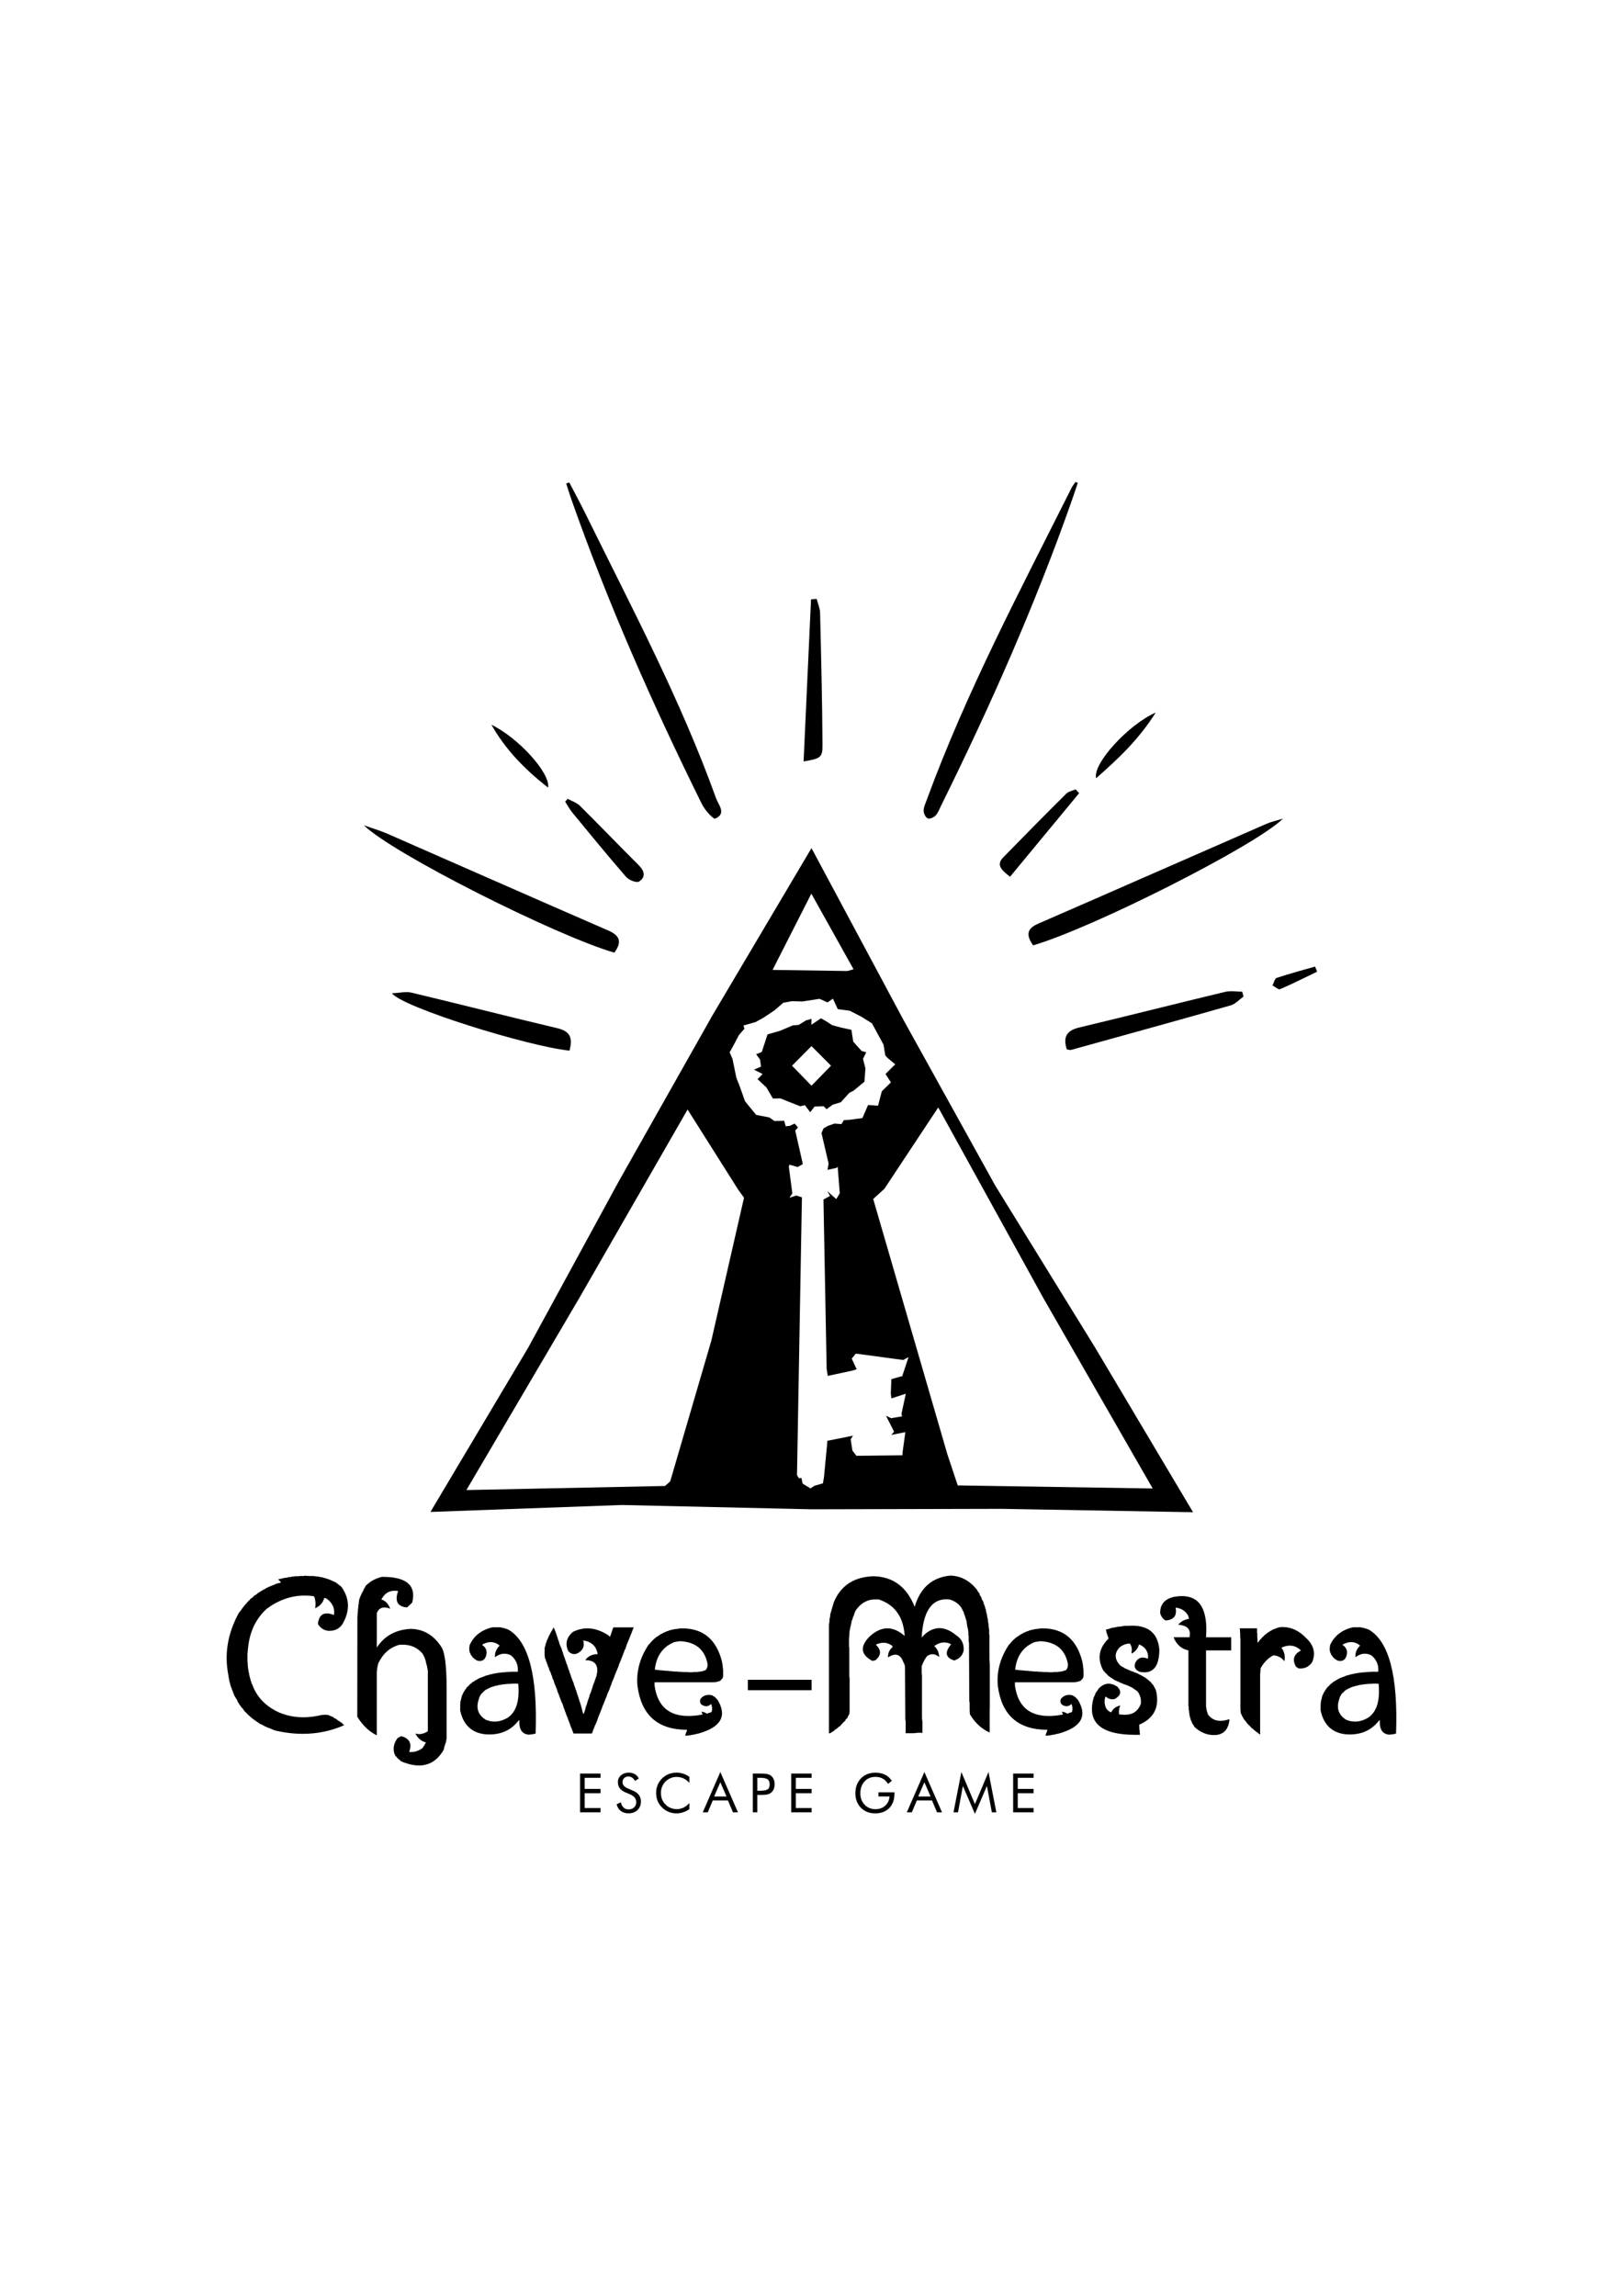 <?xml version="1.0" encoding="utf-8"?>
<!-- Generator: Adobe Illustrator 17.0.0, SVG Export Plug-In . SVG Version: 6.00 Build 0)  -->
<!DOCTYPE svg PUBLIC "-//W3C//DTD SVG 1.1//EN" "http://www.w3.org/Graphics/SVG/1.1/DTD/svg11.dtd">
<svg version="1.1" id="Layer_1" xmlns="http://www.w3.org/2000/svg" xmlns:xlink="http://www.w3.org/1999/xlink" x="0px" y="0px"
	 width="595.28px" height="841.89px" viewBox="0 0 595.28 841.89" enable-background="new 0 0 595.28 841.89" xml:space="preserve">
<g>
	<polygon points="326.864,505.775 326.937,505.758 326.952,505.411 	"/>
	<path d="M317.719,385.881l-1.691-0.467l-3.092-3.461l-0.651-4.31l-3.346-0.711l-3.723-0.994l-2.276-1.477l-1.813-1.04l-3.548,2.361
		l0.06-2.156l-2.017,0.568l-2.668,1.644l-2.231,0.202l-4.63,1.961l-4.577,1.323l-2.11,6.447l-2.073,0.837l1.438,1.945l0.362,2.589
		l-2.599,1.11l3.173,1.602l-1.859,1.896l3.25,3l2.389,4.092l2.771-0.047l2.923,1.193l4.345,1.7l1.672-0.425l1.98,2.602l1.609-2.088
		l3.285-0.116l1.109,1.104l2.243-1.668l2.973-0.889l3.126-3.456l1.542-0.78l3.987-3.289l0.372-4.891l-0.893-3.5L317.719,385.881z
		 M290.498,390.802l7.139-7.184l7.167,7.184l-7.167,7.339L290.498,390.802z"/>
	<polygon points="303.381,528.383 303.483,528.36 303.52,527.949 	"/>
	<path fill="none" d="M180.234,265.757c5.149,9.095,12.207,16.384,20.8,23.059C201.911,283.476,190.054,270.509,180.234,265.757z"/>
	<path fill="none" d="M464.522,302.095c-27.943,12.208-55.854,24.498-83.823,36.662c-4.314,1.878-4.245,4.368-1.787,7.917
		c21.686-6.312,81.56-36.491,91.661-46.477C467.967,301.001,466.171,301.376,464.522,302.095z"/>
	<path fill="none" d="M395.801,290.86c-0.431-0.466-0.862-0.93-1.292-1.395c-1.152,0.512-2.582,0.747-3.421,1.577
		c-7.771,7.72-15.464,15.513-23.111,23.354c-2.69,2.757-0.732,4.598,2.486,7.117C379.061,311.105,387.434,300.983,395.801,290.86z"
		/>
	<path fill="none" d="M423.9,261.299c-9.967,4.344-23.241,18.784-21.855,24.068C410.278,278.142,417.64,271.206,423.9,261.299z"/>
	<path fill="none" d="M393.077,178.804c-18.882,37.638-38.635,74.871-53.173,114.529c-0.467,1.297-1.139,2.636-1.144,3.956
		c-0.01,0.99,0.704,2.456,1.504,2.826c0.12,0.056,0.269,0.082,0.435,0.082c0.768,0,1.914-0.557,2.459-1.137
		c0.915-0.973,1.386-2.378,2.006-3.619c18.064-36.537,34.552-73.747,48.072-112.231c0.723-2.037,1.378-4.091,2.071-6.14
		c-0.273-0.113-0.548-0.223-0.82-0.337C394.016,177.421,393.45,178.065,393.077,178.804z"/>
	<path fill="none" d="M212.7,295.501c-1.183-1.171-2.97-1.732-4.477-2.575c-0.308,0.349-0.617,0.698-0.922,1.045
		c0.878,1.355,1.629,2.811,2.648,4.051c6.498,7.898,12.975,15.818,19.684,23.535c0.827,0.951,2.852,1.878,4.058,1.878
		c0.273,0,0.505-0.047,0.671-0.151c2.534-1.586,2.088-3.84-0.071-5.986C227.048,310.08,219.963,302.698,212.7,295.501z"/>
	<path fill="none" d="M468.275,358.6c-0.738,0.245-1.047,1.805-1.55,2.759c0.847,0.444,1.926,1.42,2.586,1.42
		c0.073,0,0.143-0.012,0.204-0.039c4.589-1.98,9.059-4.238,13.573-6.41c-0.248-0.626-0.505-1.251-0.746-1.876
		C477.638,355.801,472.914,357.053,468.275,358.6z"/>
	<path fill="none" d="M223.095,341.223c-27.022-11.737-53.964-23.652-80.955-35.464c-2.433-1.065-5.006-1.81-8.686-3.123
		c10.392,10.255,70.186,40.402,91.884,46.717C228.174,345.417,227.414,343.099,223.095,341.223z"/>
	<path fill="none" d="M214.74,188.388c-1.902-3.857-3.953-7.644-5.935-11.463c-0.38,0.127-0.762,0.253-1.144,0.38
		c0.63,1.937,1.225,3.891,1.899,5.813c13.481,38.303,29.892,75.359,47.869,111.733c1.027,2.081,3.886,5.347,4.805,5.347
		c0.043,0,0.082-0.008,0.117-0.022c4.213-1.826,1.158-5.027,0.288-7.438C249.643,256.599,231.649,222.742,214.74,188.388z"/>
	<path fill="none" d="M204.445,377.057c-17.879-4.228-35.68-8.789-53.551-13.057c-0.554-0.133-1.13-0.182-1.733-0.182
		c-1.556,0-3.308,0.331-5.422,0.427c4.009,5.222,49.98,19.476,65.13,21.037C210.15,380.722,209.206,378.179,204.445,377.057z"/>
	<path fill="none" d="M451.624,363.488c-0.76,0-1.512,0.056-2.23,0.229c-17.877,4.29-35.7,8.816-53.581,13.084
		c-4.608,1.102-6.005,3.478-4.53,8.027c0.67,0.097,1.046,0.226,1.322,0.226c0.064,0,0.126-0.008,0.182-0.023
		c19.549-5.409,39.111-10.795,58.619-16.357c1.731-0.494,3.14-2.126,4.697-3.235c-0.172-0.594-0.335-1.191-0.505-1.787
		C454.286,363.652,452.935,363.488,451.624,363.488z"/>
	<path fill="none" d="M299.527,219.622c-0.684,0.052-1.372,0.106-2.061,0.159c-0.903,19.708-1.81,39.417-2.727,59.446
		c6.165-1.036,6.958-1.382,6.933-6.018c-0.092-16.167-0.492-32.333-0.885-48.495C300.745,223.007,299.962,221.318,299.527,219.622z"
		/>
	<g>
		<g>
			<path d="M212.755,664.604v-14.22h7.5v1.545h-5.81v4.079h5.81v1.572h-5.81v5.449h5.81v1.574H212.755z"/>
		</g>
		<g>
			<path d="M232.275,656.708c0.925,0.394,1.622,0.917,2.092,1.572c0.469,0.654,0.707,1.428,0.707,2.322
				c0,1.308-0.419,2.36-1.25,3.159c-0.833,0.801-1.934,1.201-3.308,1.201c-1.12,0-2.059-0.286-2.816-0.861
				c-0.757-0.571-1.269-1.387-1.536-2.442l1.536-0.757c0.208,0.862,0.547,1.515,1.026,1.957c0.474,0.443,1.072,0.667,1.79,0.667
				c0.847,0,1.536-0.246,2.058-0.734c0.525-0.489,0.786-1.126,0.786-1.908c0-0.634-0.183-1.186-0.547-1.656
				c-0.366-0.469-0.919-0.866-1.656-1.19l-1.73-0.737c-0.942-0.396-1.648-0.903-2.112-1.524c-0.462-0.622-0.694-1.368-0.694-2.234
				c0-1.011,0.375-1.847,1.126-2.506c0.75-0.661,1.711-0.989,2.875-0.989c0.857,0,1.595,0.18,2.219,0.542
				c0.626,0.362,1.113,0.896,1.462,1.603l-1.399,0.894c-0.317-0.55-0.673-0.961-1.068-1.228c-0.394-0.269-0.84-0.403-1.341-0.403
				c-0.634,0-1.152,0.194-1.557,0.585c-0.405,0.386-0.607,0.882-0.607,1.482c0,0.506,0.155,0.944,0.465,1.313
				c0.311,0.369,0.792,0.697,1.449,0.981L232.275,656.708z"/>
		</g>
		<g>
			<path d="M252.84,653.783c-0.679-0.738-1.403-1.284-2.176-1.638c-0.769-0.351-1.621-0.527-2.553-0.527
				c-0.751,0-1.484,0.152-2.198,0.457c-0.715,0.303-1.337,0.727-1.862,1.271c-0.544,0.563-0.95,1.192-1.222,1.887
				c-0.273,0.698-0.409,1.467-0.409,2.309c0,0.66,0.083,1.268,0.244,1.827c0.16,0.557,0.404,1.068,0.728,1.533
				c0.567,0.809,1.27,1.432,2.1,1.87c0.833,0.435,1.732,0.655,2.696,0.655c0.907,0,1.749-0.188,2.525-0.563
				c0.778-0.375,1.488-0.937,2.127-1.682v2.245c-0.706,0.512-1.466,0.898-2.277,1.16c-0.811,0.264-1.651,0.393-2.519,0.393
				c-0.753,0-1.484-0.109-2.197-0.332c-0.712-0.225-1.379-0.551-2-0.977c-1.037-0.721-1.828-1.603-2.373-2.654
				c-0.55-1.047-0.823-2.201-0.823-3.457c0-1.093,0.184-2.089,0.55-2.985c0.366-0.896,0.925-1.712,1.676-2.442
				c0.725-0.7,1.526-1.224,2.407-1.57c0.881-0.345,1.844-0.517,2.885-0.517c0.823,0,1.619,0.122,2.39,0.372
				c0.77,0.248,1.53,0.637,2.281,1.161V653.783z"/>
		</g>
		<g>
			<path d="M264.202,649.821l6.468,14.782h-1.836l-1.846-4.361h-5.553l-1.847,4.361h-1.835L264.202,649.821z M264.202,653.56
				l-2.264,5.234h4.527L264.202,653.56z"/>
		</g>
		<g>
			<path d="M277.763,658.223v6.381h-1.649v-14.22h2.982c1.042,0,1.81,0.055,2.302,0.166c0.492,0.11,0.92,0.291,1.282,0.543
				c0.451,0.324,0.807,0.767,1.064,1.33c0.255,0.563,0.385,1.188,0.385,1.875c0,0.686-0.13,1.313-0.385,1.876
				c-0.258,0.563-0.613,1.005-1.064,1.329c-0.362,0.259-0.789,0.445-1.278,0.554c-0.487,0.11-1.256,0.166-2.306,0.166h-0.477
				H277.763z M277.763,656.687h0.856c1.45,0,2.428-0.169,2.931-0.509c0.5-0.34,0.75-0.934,0.75-1.781
				c0-0.907-0.257-1.545-0.772-1.915c-0.515-0.369-1.484-0.553-2.908-0.553h-0.856V656.687z"/>
		</g>
		<g>
			<path d="M290.194,664.604v-14.22h7.495v1.545h-5.805v4.079h5.805v1.572h-5.805v5.449h5.805v1.574H290.194z"/>
		</g>
		<g>
			<path d="M322.198,657.262h5.864v0.477c0,2.238-0.636,4.007-1.904,5.301c-1.27,1.295-2.999,1.941-5.193,1.941
				c-0.667,0-1.306-0.068-1.908-0.212c-0.609-0.143-1.163-0.352-1.678-0.622c-1.165-0.641-2.064-1.526-2.699-2.656
				c-0.634-1.129-0.952-2.413-0.952-3.851c0-1.185,0.188-2.255,0.567-3.21c0.381-0.956,0.953-1.795,1.717-2.521
				c0.639-0.608,1.386-1.068,2.235-1.379c0.845-0.311,1.783-0.468,2.816-0.468c1.362,0,2.547,0.248,3.553,0.744
				c1.001,0.494,1.837,1.24,2.493,2.238l-1.416,1.137c-0.509-0.86-1.148-1.506-1.913-1.938c-0.764-0.432-1.648-0.646-2.659-0.646
				c-1.654,0-2.995,0.557-4.022,1.669c-1.028,1.116-1.543,2.572-1.543,4.372c0,1.695,0.522,3.088,1.568,4.176
				c1.043,1.087,2.379,1.632,3.997,1.632c1.421,0,2.61-0.434,3.558-1.296c0.948-0.864,1.476-1.989,1.578-3.375h-4.059V657.262z"/>
		</g>
		<g>
			<path d="M339.045,649.821l6.468,14.782h-1.833l-1.846-4.361h-5.556l-1.847,4.361h-1.837L339.045,649.821z M339.045,653.56
				l-2.263,5.234h4.528L339.045,653.56z"/>
		</g>
		<g>
			<path d="M357.581,665.157l-4.421-10.218l-1.783,9.664h-1.653l2.887-14.782l4.971,11.76l4.974-11.76l2.884,14.782h-1.649
				l-1.811-9.664L357.581,665.157z"/>
		</g>
		<g>
			<path d="M371.602,664.604v-14.22h7.501v1.545h-5.811v4.079h5.811v1.572h-5.811v5.449h5.811v1.574H371.602z"/>
		</g>
	</g>
	<path d="M423.9,261.299c-6.261,9.907-13.622,16.843-21.855,24.068C400.659,280.082,413.934,265.643,423.9,261.299z
		 M391.088,291.043c-7.771,7.72-15.464,15.513-23.111,23.354c-2.69,2.757-0.732,4.598,2.486,7.117
		c8.599-10.409,16.971-20.531,25.338-30.654c-0.431-0.466-0.862-0.93-1.292-1.395C393.356,289.978,391.927,290.212,391.088,291.043z
		 M340.265,300.115c0.12,0.056,0.269,0.082,0.435,0.082c0.768,0,1.914-0.557,2.459-1.137c0.915-0.973,1.386-2.378,2.006-3.619
		c18.064-36.537,34.552-73.747,48.072-112.231c0.723-2.037,1.378-4.091,2.071-6.14c-0.273-0.113-0.548-0.223-0.82-0.337
		c-0.472,0.688-1.037,1.333-1.41,2.072c-18.882,37.638-38.635,74.871-53.173,114.529c-0.467,1.297-1.139,2.636-1.144,3.956
		C338.751,298.279,339.465,299.745,340.265,300.115z M257.429,294.851c1.027,2.081,3.886,5.347,4.805,5.347
		c0.043,0,0.082-0.008,0.117-0.022c4.213-1.826,1.158-5.027,0.288-7.438c-12.995-36.139-30.988-69.997-47.898-104.35
		c-1.902-3.857-3.953-7.644-5.935-11.463c-0.38,0.127-0.762,0.253-1.144,0.38c0.63,1.937,1.225,3.891,1.899,5.813
		C223.041,221.421,239.452,258.477,257.429,294.851z M180.234,265.757c5.149,9.095,12.207,16.384,20.8,23.059
		C201.911,283.476,190.054,270.509,180.234,265.757z M234.291,317.298c-7.244-7.218-14.328-14.6-21.591-21.796
		c-1.183-1.171-2.97-1.732-4.477-2.575c-0.308,0.349-0.617,0.698-0.922,1.045c0.878,1.355,1.629,2.811,2.648,4.051
		c6.498,7.898,12.975,15.818,19.684,23.535c0.827,0.951,2.852,1.878,4.058,1.878c0.273,0,0.505-0.047,0.671-0.151
		C236.896,321.699,236.45,319.444,234.291,317.298z M204.445,377.057c-17.879-4.228-35.68-8.789-53.551-13.057
		c-0.554-0.133-1.13-0.182-1.733-0.182c-1.556,0-3.308,0.331-5.422,0.427c4.009,5.222,49.98,19.476,65.13,21.037
		C210.15,380.722,209.206,378.179,204.445,377.057z M301.673,273.21c-0.092-16.167-0.492-32.333-0.885-48.495
		c-0.043-1.708-0.826-3.396-1.261-5.092c-0.684,0.052-1.372,0.106-2.061,0.159c-0.903,19.708-1.81,39.417-2.727,59.446
		C300.904,278.191,301.698,277.845,301.673,273.21z M223.095,341.223c-27.022-11.737-53.964-23.652-80.955-35.464
		c-2.433-1.065-5.006-1.81-8.686-3.123c10.392,10.255,70.186,40.402,91.884,46.717C228.174,345.417,227.414,343.099,223.095,341.223
		z M451.624,363.488c-0.76,0-1.512,0.056-2.23,0.229c-17.877,4.29-35.7,8.816-53.581,13.084c-4.608,1.102-6.005,3.478-4.53,8.027
		c0.67,0.097,1.046,0.226,1.322,0.226c0.064,0,0.126-0.008,0.182-0.023c19.549-5.409,39.111-10.795,58.619-16.357
		c1.731-0.494,3.14-2.126,4.697-3.235c-0.172-0.594-0.335-1.191-0.505-1.787C454.286,363.652,452.935,363.488,451.624,363.488z
		 M482.343,354.454c-4.705,1.347-9.429,2.599-14.067,4.146c-0.738,0.245-1.047,1.805-1.55,2.759c0.847,0.444,1.926,1.42,2.586,1.42
		c0.073,0,0.143-0.012,0.204-0.039c4.589-1.98,9.059-4.238,13.573-6.41C482.841,355.704,482.584,355.079,482.343,354.454z
		 M378.912,346.674c21.686-6.312,81.56-36.491,91.661-46.477c-2.606,0.804-4.402,1.179-6.051,1.898
		c-27.943,12.208-55.854,24.498-83.823,36.662C376.385,340.635,376.454,343.125,378.912,346.674z M228.004,551.898l-70.128,2.544
		l35.869-60.27l33.318-61.178l34.231-60.629l36.342-61.353l33.677,62.902l33.755,60.916l36.56,59.287l35.948,60.426l-70.309-1.237
		l-69.64,0.169L228.004,551.898z M324.364,435.962l-4.093,3.717l27.214,93.657l3.786,11.379l71.509,1.129l-40.041-69.719
		l-38.615-70.012L324.364,435.962z M283.364,355.672l27.452,0.408l2.247-0.638l-15.48-27.735L283.364,355.672z M267.616,385.91
		l1.05,2.394l1.402,6.87l1.314,3.369l1.873,5.289l4.076,5.01l4.856,0.936l1.859,1.318l3.582-0.089l0.546,2.008l1.466-0.148
		l1.823-0.844l1.229,1.447l-1.023,1.099l2.798,12.311l-1.899,1.075l-3.039-0.855l-0.197,0.762l1.287,9.778l-1.073,1.575l2.571-0.8
		l2.011,0.666l-1.806,101.845l0.692,1.163l0.938-0.092l0.421,2.038l2.869,1.774l1.511-0.969l3.086-0.887l0.397-2.418l1.247-13.177
		l9.376-1.89l-0.843,1.362l0.63,4.105l1.463,1.924l16.923-0.189l0.016-1.09l1.019-7.405l-5.152,1.03l1.018-1.205l-2.98-5.846
		l1.89,0.916l4.051-0.685l-0.271-0.813l1.61-7.486l-5.292,1.722l-0.214-1.842l0.211-5.211l3.758-1.083l0.168,0.133l2.37-7.143
		l-1.946,1.059l-17.392-2.337l-1.502,1.841l1.821,3.9l-1.475,0.465l-9.133,1.967l-0.411-2.591l-1.165-62.101l2.412-1.31
		l-1.052-1.781l3.335,2.946l1.281-2.112l-0.765-9.757l-0.44,0.42l-3.298,0.732l0.415-2.302l-2.619-11.214l0.777-1.724l1.576-0.887
		l2.411-0.85l2.563,0.191l0.887-1.457l2.003-0.107l4.793-0.643l2.082-4.787l3.657,0.248l1.383-5.279l3.343-3.281l-2.001-3.057
		l3.567-3.551l-2.849-2.395l-0.792-0.878l-0.639-3.936l-4.238-7.808l-3.685-2.333l-4.456-2.297l-4.412-0.594l-1.77-3.849
		l-1.978,1.374l-2.916-1.302l-6.331,0.974l-3.805-0.119l-3.196,0.591l-3.251,2.819l-4.15,2.747l-2.753,1.512l-4.419,1.248
		l0.343,1.192l-2.035,2.33l-1.498,2.882L267.616,385.91z M171.064,546.416l72.837-1.495l1.909-1.667l15.088-51.608l11.99-52.434
		l-2.181-3.022l-18.516-29.322l-39.776,69.226L171.064,546.416z M470.366,596.644c-0.206,0-0.416,0.005-0.625,0.016
		c-0.077,0.054-0.157,0.079-0.232,0.079h-0.273l-0.309,0.077l-0.235,0.076l-1.828,0.664l-0.159,0.153l-0.54,0.235
		c-0.21,0.181-0.431,0.321-0.664,0.427l-0.232,0.157l-0.507,0.31c-0.206,0.286-0.438,0.468-0.702,0.546l-0.271,0.27
		c-0.314,0.392-0.623,0.678-0.936,0.861l-0.117,0.271l-0.544,0.466c-0.339,0.519-0.66,0.908-0.97,1.166v-0.386v-1.169
		c-0.055-0.156-0.079-0.299-0.079-0.43V600.2v-1.048l-0.079-0.547v-1.478h-0.31h-0.353h-0.233h-1.48h-1.051h-0.349h-1.362h-0.233
		h-0.972v0.349c0.048,0.053,0.074,0.105,0.074,0.156c-0.026,0.493,0,0.92,0.078,1.285v1.711c0.053,0.079,0.08,0.158,0.08,0.235
		v24.867c-0.027,1.143,0.054,2.076,0.232,2.803l0.191,0.194l0.159,0.544l0.156,0.158l0.466,0.894l0.194,0.234l0.156,0.233
		c0.47,0.492,0.816,0.946,1.048,1.36l0.315,0.232l0.153,0.234l0.311,0.232l0.664,0.739c0.466,0.315,0.802,0.612,1.008,0.898
		l0.239,0.076l0.152,0.232c0.674,0.417,1.195,0.815,1.556,1.206h0.234v-0.232v-1.05v-0.661v-1.364v-0.232v-0.973v-0.313v-0.313
		v-1.596v-0.233v-1.439v-0.273v-2.49v-1.594v-0.508v-0.232v-0.313v-0.272v-0.392v-0.233v-0.35v-0.272v-1.596v-0.234v-1.051v-1.048
		v-1.131v-0.892v-0.314v-0.35v-0.232l0.077-0.546c0-0.389,0.027-0.712,0.08-0.971V611.8c1.294-2.309,2.893-3.905,4.784-4.785
		c1.689,0.181,3.012,0.908,3.973,2.18c0.336-1.974-0.042-3.634-1.13-4.982c1.098-0.498,2.138-0.748,3.113-0.748
		c1.51,0,2.872,0.599,4.084,1.799c-2.646,1.348-3.267,3.306-1.866,5.873l0.895,0.664c0.274,0.031,0.542,0.047,0.802,0.047
		c1.845,0,3.289-0.807,4.334-2.42c1.273-3.294,0.494-6.229-2.331-8.798C476.47,597.973,473.589,596.644,470.366,596.644z
		 M501.969,597.557l-0.274-0.08l-0.232-0.076l-0.237-0.116l-0.349-0.078l-0.234-0.078l-0.152-0.076l-1.443-0.313h-0.076h-0.116
		h-0.08h-0.076h-0.076h-0.08h-0.079h-0.077h-0.076h-0.118h-0.076h-0.076h-0.08h-0.117h-0.078h-0.078h-0.076h-0.078h-0.077h-0.079
		h-0.08h-0.073h-0.079h-0.08h-0.076h-0.117h-0.08h-0.078h-0.073h-0.078h-0.081H496.4h-0.074h-0.081
		c-4.048,0.935-6.85,3.113-8.404,6.538l-0.156,1.36l0.156,1.209c0.207,0.361,0.349,0.686,0.426,0.971
		c0.365,0.413,0.621,0.766,0.78,1.052l0.151,0.077l0.159,0.195l1.126,0.777c0.397,0.111,0.767,0.168,1.1,0.168
		c1.06,0,1.795-0.562,2.211-1.685c0.622-1.816,0.143-3.23-1.441-4.244c1.107-0.656,2.175-0.983,3.195-0.983
		c1.158,0,2.258,0.42,3.306,1.259c-1.272,1.269-1.843,2.7-1.712,4.281c1.148-0.856,2.3-1.287,3.457-1.287
		c0.805,0,1.609,0.208,2.419,0.624c1.866,1.557,2.697,3.556,2.491,5.994h-0.313h-0.232h-1.637c-0.084-0.008-0.167-0.009-0.248-0.009
		c-0.236,0-0.451,0.028-0.647,0.086h-0.579l-1.752,0.156h-0.357c-0.514,0.103-0.972,0.155-1.36,0.155l-0.347,0.077l-0.353,0.079
		h-0.232l-1.127,0.234c-0.342,0.103-0.638,0.17-0.901,0.192l-0.31,0.078c-0.416,0.182-0.79,0.286-1.125,0.312
		c-0.963,0.415-1.755,0.714-2.375,0.897c-0.289,0.207-0.56,0.335-0.816,0.387l-0.156,0.156c-0.259,0.156-0.493,0.273-0.7,0.351
		c-0.34,0.311-0.677,0.518-1.012,0.622l-0.432,0.427l-0.232,0.159l-0.156,0.076c-0.051,0.104-0.101,0.156-0.154,0.156
		c-0.442,0.543-0.855,0.947-1.244,1.204l-0.08,0.274l-0.152,0.155l-0.468,0.661l-0.08,0.233l-0.194,0.155l-0.702,1.479l-0.078,0.272
		l-0.115,0.235v0.232l-0.152,0.661c-0.105,0.286-0.185,0.559-0.238,0.817v0.622l-0.077,0.271v2.337
		c1.117,5.216,4.125,8.121,9.031,8.717c0.578,0.05,1.142,0.076,1.691,0.076c4.532,0,8.108-1.709,10.723-5.136h0.273
		c-0.184,3.297,0.985,5.036,3.501,5.217c1.089-0.081,1.905-0.222,2.452-0.429C512.799,614.497,509.435,601.785,501.969,597.557z
		 M501.853,629.86c-1.621,0.977-3.234,1.467-4.843,1.467c-1.075,0-2.146-0.216-3.217-0.652c-2.803-1.711-3.685-4.179-2.646-7.396
		c0.206-0.882,0.557-1.622,1.05-2.218l0.466-0.428c0.415-0.468,0.82-0.817,1.212-1.05l0.191-0.079l0.153-0.077l0.158-0.076
		l0.153-0.08l0.159-0.079l0.156-0.076c0.283-0.156,0.529-0.274,0.734-0.349c0.392-0.183,0.745-0.288,1.056-0.315
		c0.051-0.049,0.101-0.076,0.151-0.076c0.417-0.153,0.77-0.233,1.053-0.233c0.648-0.235,1.232-0.352,1.753-0.352
		c0.337-0.1,0.632-0.153,0.896-0.153h0.311l0.272-0.079h0.311h0.232l0.237-0.077h0.268c0.125,0.006,0.245,0.01,0.362,0.01
		c0.341,0,0.649-0.031,0.92-0.086h0.664c0.155-0.007,0.305-0.01,0.447-0.01c0.434,0,0.816,0.026,1.148,0.086
		C506.208,623.657,504.936,627.781,501.853,629.86z M362.913,608.375l0.115,1.984v0.506v0.352v0.504v0.352v1.01v0.584v1.363v0.507
		v0.622v0.504v2.18v0.51v0.97v0.856v2.492v0.973v0.857v0.737l-0.037,0.817v1.519v0.351v2.063v0.545v1.596v0.621v0.467v0.623v0.506
		c-2.933-1.32-5.349-3.542-7.238-6.655c-0.103-0.7-0.147-2.177-0.118-4.436l-0.117-0.348l-0.115-20.551
		c0.053-0.439,0.013-0.972-0.117-1.596v-1.711c0.026-0.13-0.013-0.246-0.116-0.35v-1.012c-0.053-0.337-0.094-0.74-0.118-1.209
		l-0.27-1.008c-0.052-0.546-0.132-1.001-0.235-1.363v-0.468l-0.738-2.337c0.025-0.076-0.015-0.155-0.114-0.232l-0.121-0.39
		l-0.117-0.505c-0.232-0.341-0.489-0.833-0.776-1.481c-0.986-1.531-2.45-2.581-4.397-3.151c-0.411-0.046-0.811-0.068-1.196-0.068
		c-5.518,0-8.529,4.682-9.04,14.042c0.413-0.521,1-1.094,1.751-1.716c1.559-1.164,3.151-1.744,4.777-1.744
		c2.003,0,4.054,0.88,6.159,2.641c1.945,1.243,2.854,3.09,2.722,5.522c-0.36,1.819-1.517,3.051-3.463,3.699
		c-3.216-1.037-3.594-3.018-1.126-5.953c-0.861-0.441-1.721-0.662-2.579-0.662c-1.217,0-2.433,0.442-3.647,1.326
		c1.164,1.008,1.774,2.359,1.828,4.046c-0.797-0.707-1.602-1.063-2.422-1.063c-0.649,0-1.31,0.224-1.975,0.672
		c-0.728,0.857-1.364,2.01-1.908,3.463l-0.117,0.234v2.452v0.351c0,0.076,0.037,0.168,0.117,0.272v0.506v0.351v0.35v1.399v1.714v0.7
		v0.508v1.71v0.897v1.597v3.813v0.35v0.35v0.74c-0.028,0.699,0.024,1.53,0.153,2.491v0.97v0.352v0.509v0.387v1.712
		c-0.278-0.038-0.592-0.056-0.936-0.056c-0.61,0-1.326,0.059-2.135,0.174h-0.47h-0.427h-0.467h-0.353h-0.735h-0.629v-4.397
		c0-0.156-0.035-0.298-0.115-0.43l-0.117-19.263c-0.024-0.726-0.229-1.387-0.618-1.985c-0.631-1.809-1.599-2.712-2.903-2.712
		c-0.79,0-1.703,0.334-2.74,0.996c-0.054-1.526,0.557-2.837,1.828-3.925l-0.508-0.509c-0.932-0.626-1.912-0.939-2.947-0.939
		c-0.897,0-1.835,0.235-2.809,0.707c2.073,1.971,2.035,3.866-0.124,5.682c-0.334,0.155-0.734,0.233-1.204,0.233
		c-4.227-2.258-4.566-5.216-1.01-8.872c2.183-2.025,4.373-3.037,6.567-3.037c2.112,0,4.23,0.935,6.353,2.802
		c-0.441-6.979-3.605-11.44-9.494-13.387h-1.598h-0.349l-1.014,0.116c-2.202,0.468-4.046,1.777-5.523,3.932
		c-0.262,0.491-0.494,1.103-0.7,1.83c-0.234,0.414-0.404,0.907-0.509,1.477l-0.232,0.39l-0.156,0.935l-0.466,1.984v0.389
		l-0.159,0.351l-0.115,1.984v0.352l-0.117,0.348v0.39v0.506v1.598v0.391v0.35l0.117,0.232v0.35v0.389v1.363v1.591v0.473v0.659v0.467
		v1.596v0.392v0.465v0.74v2.1l0.115,0.743v0.852v0.389v0.352v2.179v0.508v0.389v0.506v0.467v1.247v2.448v0.975v0.857v1.013
		l-0.115,0.972c-0.282,0.416-0.557,0.948-0.82,1.597l-0.268,0.115l-0.273,0.351l-0.116,0.352c-0.572,0.467-1.184,1.091-1.83,1.866
		c-0.081,0.053-0.156,0.145-0.232,0.275l-0.391,0.116l-0.232,0.349c-0.314,0.184-0.729,0.47-1.245,0.858l-0.353,0.388
		c-0.335,0.104-0.675,0.312-1.011,0.622l-0.699,0.235v-1.947v-20.199v-17.668c0.13-0.595,0.206-1.348,0.232-2.255l0.234-0.855
		v-0.701l0.895-3.076l0.116-0.388l0.117-0.353l0.115-0.389l0.121-0.389c2.543-6.072,7.38-9.224,14.516-9.456
		c7.162,0.153,12.192,3.893,15.101,11.208c2.048-6.979,6.392-10.792,13.035-11.442c3.844,0.08,7.11,1.803,9.81,5.179
		c0.182,0.439,0.478,0.879,0.893,1.32l0.232,0.779l0.117,0.232l0.274,0.235l0.116,0.464l0.232,0.548l0.118,0.351l0.27,0.233
		c0.106,0.566,0.352,1.31,0.741,2.217v0.35l0.232,0.387c0.051,0.652,0.21,1.39,0.47,2.22l0.115,0.858l0.156,0.467l0.117,1.362
		l0.156,0.35c-0.026,0.674,0.05,1.428,0.232,2.257v0.465v0.858v0.389l0.116,0.391v0.35v0.582v0.546v1.323v0.468v1.362v0.505v0.622
		v1.714v0.618V608.375z M274.294,616.003h23.391v3.813h-23.391V616.003z M265.15,611.8v-0.235l-0.078-0.273v-0.23v-0.234
		c-0.105-0.233-0.133-0.453-0.079-0.663c-0.13-0.26-0.181-0.505-0.154-0.737c-2.037-8.189-6.894-12.283-14.576-12.283
		c-0.35,0-0.709,0.007-1.071,0.024l-0.31,0.116c-0.311,0-0.584,0.027-0.816,0.076h-0.238l-0.426,0.078l-0.235,0.078h-0.307
		c-0.054,0.052-0.12,0.078-0.197,0.078l-0.622,0.156l-0.661,0.155c-0.313,0.207-0.637,0.324-0.974,0.35
		c-0.286,0.207-0.581,0.337-0.893,0.388l-0.235,0.156c-0.365,0.235-0.662,0.377-0.896,0.428l-0.076,0.156l-0.273,0.076
		c-0.518,0.418-0.97,0.716-1.361,0.897l-0.233,0.232l-0.273,0.197c-0.054,0.077-0.103,0.128-0.156,0.153l-0.232,0.234l-0.235,0.156
		l-0.194,0.232l-0.505,0.506c-0.311,0.442-0.638,0.807-0.975,1.088c-3.137,4.725-4.5,9.679-4.083,14.868
		c1.348,10.873,7.421,16.307,18.213,16.307l-0.076,0.391c-0.313,0.699-0.521,1.297-0.623,1.79h0.31l0.313-0.08h0.271h0.235
		l0.232-0.076h0.232h0.271c0.454-0.158,0.857-0.237,1.211-0.237c0.053,0,0.104,0,0.152,0.005l0.232-0.119l1.479-0.31
		c8.328-2.361,10.598-6.551,6.813-12.572l-0.197-0.076l-0.076-0.158c-0.235-0.179-0.416-0.373-0.545-0.58l-0.586-0.312l-0.465-0.313
		c-0.433-0.098-0.844-0.148-1.233-0.148c-1.243,0-2.259,0.503-3.048,1.511c-0.336,1.116-0.038,1.895,0.894,2.337
		c0.437,0.203,0.853,0.306,1.247,0.306c0.656,0,1.256-0.284,1.791-0.853c0.413,1.065,0.467,2.063,0.159,2.998l-1.755,0.581
		c-0.586-0.444-1.192-0.67-1.822-0.67c-0.067,0-0.134,0.004-0.201,0.009h0.009h0.067l0.429,0.974
		c-1.891,0.36-3.634,0.538-5.225,0.538c-6.922,0-11.005-3.398-12.25-10.19c-0.077-0.414-0.131-0.739-0.153-0.972v-0.232v-0.975
		h0.662h0.232h0.233h2.53h0.507h0.235h1.05h0.505h0.546h0.505h0.389h0.505h0.313h1.441h0.895h0.309h0.352h0.31h0.313h0.271h0.313
		h0.232h0.352h1.438h0.353h0.231h1.635h0.311h0.232h1.479h1.05h0.273h1.404h0.229l0.974-0.078c0.648-0.157,1.169-0.322,1.558-0.505
		l0.816-0.976l0.159-0.661v-0.309v-0.235v-0.272v-0.231v-1.052v-0.232l-0.081-0.352V611.8z M258.846,612.423l-0.158,0.076
		c-0.856,0.313-1.595,0.493-2.218,0.546h-0.233l-0.893,0.115c-0.179-0.018-0.348-0.025-0.509-0.025c-0.326,0-0.61,0.034-0.854,0.104
		h-0.74c-0.543,0-1.01-0.026-1.401-0.08h-0.232h-0.662c-0.493,0-0.92-0.038-1.282-0.115c-0.174,0.018-0.342,0.026-0.501,0.026
		c-0.316,0-0.602-0.035-0.862-0.105h-0.74h-0.391c-0.601-0.107-1.113-0.161-1.537-0.161c-0.089,0-0.172,0.003-0.25,0.007
		l-0.156-0.08h-0.662l-0.544-0.076h-0.43l-0.311-0.077c-0.416,0-0.738-0.025-0.973-0.079h-0.427l-0.235-0.076
		c-0.597-0.025-1.09-0.077-1.479-0.156c0.572-5.084,3.011-8.472,7.317-10.159h0.273c0.726-0.155,1.323-0.244,1.792-0.271
		c5.654,0.337,8.973,3.113,9.963,8.327C259.585,611.073,259.364,611.827,258.846,612.423z M231.292,596.777h1.128l-0.699,1.752
		l-0.082,0.348c-0.13,0.21-0.246,0.468-0.348,0.778l-0.702,1.752c-0.155,0.418-0.376,0.935-0.659,1.559l-0.548,1.672l-0.075,0.157
		l-0.12,0.233l-0.154,0.154l-0.079,0.47l-0.235,0.464c-0.153,0.389-0.335,0.883-0.542,1.479c-0.181,0.337-0.338,0.764-0.47,1.285
		l-0.155,0.232l-0.078,0.154v0.235l-0.155,0.156l-0.08,0.234l-0.076,0.234l-0.116,0.231l-0.076,0.271
		c-0.027,0.079-0.054,0.197-0.081,0.352c-0.078,0.132-0.154,0.311-0.232,0.545l-0.742,1.752l-0.229,0.546l-0.079,0.232l-0.156,0.35
		l-0.156,0.547l-0.74,1.75l-0.232,0.543l-0.156,0.585c-0.261,0.465-0.467,1.037-0.623,1.712l-0.155,0.157v0.232
		c-0.103,0.129-0.208,0.338-0.313,0.624l-0.271,0.544l-0.313,0.973l-0.076,0.271c-0.21,0.289-0.377,0.677-0.507,1.171l-0.076,0.154
		l-0.315,0.818l-0.076,0.234l-0.467,1.01l-0.154,0.546l-0.586,1.478l-0.624,1.518l-0.076,0.158v0.232l-0.154,0.153l-0.08,0.271
		l-0.076,0.276l-0.081,0.312l-0.151,0.312l-0.081,0.31c-0.128,0.209-0.245,0.468-0.348,0.781l-0.508,1.05l-0.154,0.621l-0.313,0.584
		c-0.024,0.234-0.103,0.455-0.235,0.664l-0.154,0.618c-0.273,0.06-0.581,0.092-0.928,0.092c-0.113,0-0.234-0.004-0.354-0.011h-0.235
		h-0.235h-0.546h-0.232h-0.232h-1.479h-0.313h-0.232h-0.349h-0.237h-0.309h-0.313h-0.308h-0.313h-0.237
		c-0.076-0.235-0.192-0.546-0.347-0.935l-0.194-0.505l-0.08-0.156l-0.076-0.235c-0.054-0.207-0.156-0.429-0.313-0.661
		c0-0.076-0.023-0.156-0.078-0.232l-0.311-1.053l-0.156-0.233l-0.076-0.39l-0.156-0.232l-0.076-0.313l-0.156-0.311l-0.079-0.427
		l-0.583-1.285l-0.156-0.546l-0.076-0.272l-0.157-0.232c-0.053-0.39-0.205-0.832-0.466-1.323l-0.158-0.543l-0.159-0.473
		l-0.151-0.464l-0.235-0.469l-0.273-0.544l-0.194-0.661l-0.235-0.546l-0.232-0.583c-0.105-0.467-0.311-0.999-0.624-1.596
		c-0.102-0.521-0.309-1.126-0.621-1.828l-0.076-0.156c-0.054-0.233-0.145-0.451-0.273-0.662l-0.236-0.585v-0.232l-0.152-0.232
		c-0.054-0.39-0.21-0.778-0.47-1.169c-0.054-0.283-0.156-0.637-0.309-1.05l-0.08-0.232l-0.156-0.273
		c-0.104-0.518-0.34-1.077-0.698-1.676c-0.054-0.439-0.236-0.932-0.544-1.476c-0.054-0.364-0.184-0.727-0.391-1.093v-0.229
		l-0.156-0.156c-0.051-0.286-0.155-0.638-0.311-1.052l-0.156-0.233c-0.156-0.725-0.208-1.637-0.156-2.725v-1.129l0.313-0.935
		l0.079-0.467l0.078-0.235l0.311-0.853l0.232-0.624l0.159-0.234c0.051-0.206,0.153-0.439,0.309-0.699l0.08-0.351l0.156-0.235
		l0.117-0.232l0.191-0.232l0.076-0.313c0.184-0.233,0.337-0.505,0.47-0.817l0.156-0.153l0.543-1.129
		c0.235,0.363,0.453,0.844,0.664,1.44c-0.027,0.049,0,0.103,0.075,0.154c0,0.208,0.081,0.429,0.234,0.664l0.156,0.619l0.08,0.159
		l0.155,0.35v0.233l0.153,0.231c0.026,0.362,0.156,0.751,0.389,1.17l0.235,0.853l0.079,0.314l0.777,1.752
		c-0.023,0.077,0,0.153,0.079,0.232c0.025,0.313,0.131,0.62,0.311,0.934c0.075,0.468,0.261,1.04,0.544,1.712
		c0.026,0.156,0.108,0.365,0.232,0.623l0.08,0.232l0.076,0.353l0.232,0.544c0.081,0.439,0.273,0.961,0.586,1.558v0.23l0.232,0.546
		c0.054,0.337,0.182,0.675,0.388,1.015v0.232l0.079,0.193l0.233,0.544c0.028,0.212,0.104,0.429,0.232,0.664l0.082,0.31l0.076,0.314
		l0.156,0.351l0.076,0.232l0.391,1.011l0.078,0.156l0.232,0.543l0.157,0.741l0.076,0.155l0.156,0.274v0.232l0.156,0.234
		c0,0.076,0.026,0.154,0.076,0.232l0.08,0.427l0.156,0.232l0.155,0.546c0.051,0.235,0.156,0.545,0.311,0.935
		c0.023,0.233,0.102,0.455,0.232,0.663c0,0.078,0.026,0.168,0.08,0.272c0,0.08,0.022,0.153,0.076,0.233l0.429,1.439l0.076,0.235
		l0.156,0.309l0.08,0.314c0,0.076,0.025,0.154,0.076,0.229l0.079,0.315l0.154,0.465l0.08,0.467c0.025,0.104,0.076,0.233,0.155,0.39
		l0.235,1.091l0.153,0.389c0,0.206,0.092,0.375,0.273,0.505l0.583-1.752l0.079-0.39l0.079-0.233
		c0.051-0.313,0.154-0.623,0.313-0.932l0.076-0.233l0.156-0.546l0.076-0.313l0.156-0.428l0.156-0.468l0.39-1.089l0.077-0.506
		l0.276-0.584c0.048-0.13,0.125-0.337,0.232-0.623l0.076-0.156l0.076-0.311l0.466-1.36l0.159-0.586l0.155-0.467l0.235-0.506
		l0.154-0.467l0.702-1.984l0.076-0.233c0-0.285,0.051-0.582,0.159-0.896l0.076-0.582v-0.232c0.075-2.595-1.389-3.893-4.399-3.893
		c1.013-1.453,2.53-2.193,4.555-2.22c-0.495-2.906-2.271-4.578-5.332-5.021c0.594,1.923,0.051,3.412-1.634,4.475
		c-0.56,0.364-1.11,0.546-1.647,0.546c-0.731,0-1.44-0.338-2.127-1.014c-1.297-2.668-0.756-5.044,1.634-7.12
		c1.746-0.871,3.518-1.31,5.321-1.31c2.378,0,4.808,0.76,7.288,2.282c0.26,0.132,0.531,0.35,0.816,0.662l0.236,0.08l0.622-1.793
		l0.075-0.313l0.157-0.35l0.08-0.31l0.152-0.313l0.118-0.31h0.932h0.236h1.399h0.314h0.311h0.31h1.442h0.31H231.292z
		 M450.942,600.398h0.628v1.868v0.386v0.314v0.429v0.427v0.974v0.425h-2.065h-0.31h-0.432h-0.309h-0.544h-0.314h-1.438h-3.195
		h-0.618v1.247v0.313v1.789v0.391v0.427v0.427v0.39v1.171v1.867v0.39v0.619v0.546v0.626v0.699v0.623v0.7v3.228v0.314v0.308v0.817
		v0.817v2.104v0.307v0.314l0.115,0.702l0.118,0.856l0.505,1.558c1.161,1.519,2.681,2.279,4.564,2.279c0.941,0,1.975-0.189,3.1-0.57
		c0.078,0.027,0.143,0.107,0.194,0.234c-0.386,3.268-1.919,5.098-4.59,5.486c-0.388,0.043-0.771,0.065-1.151,0.065
		c-2.564,0-4.932-0.992-7.101-2.982c-0.206-0.468-0.493-0.908-0.857-1.325c-0.074-0.414-0.242-0.828-0.506-1.244
		c-0.026-0.311-0.125-0.648-0.311-1.012c0-0.286-0.063-0.595-0.194-0.932c0.027-0.289-0.011-0.559-0.114-0.819v-0.623l-0.115-0.31
		v-0.973c0-0.105-0.044-0.21-0.117-0.314V605.22c-2.567-0.543-4.387-2.152-5.451-4.822h1.246h0.31h1.714h0.43h0.425h0.392h1.36
		l0.116-1.361c-0.052-1.973-1.477-3.051-4.279-3.231c0.932-1.167,2.259-1.893,3.971-2.179l-0.313-1.131
		c-0.961-1.734-2.506-2.723-4.631-2.957c0.595,2.905-0.622,4.474-3.658,4.709c-0.964-0.544-1.62-1.426-1.985-2.646
		c-0.075-3.243,1.623-5.252,5.097-6.031c1.021-0.182,1.978-0.273,2.866-0.273c6.634,0,9.581,5.033,8.852,15.102h2.097h0.315h0.349
		h0.309h0.548h0.314h1.438H450.942z M186.379,597.557l-0.272-0.08l-0.232-0.076l-0.232-0.116l-0.354-0.078l-0.232-0.078
		l-0.156-0.076l-1.437-0.313h-0.078h-0.116h-0.081h-0.076h-0.08h-0.076h-0.076h-0.08h-0.079h-0.114h-0.08h-0.076h-0.08h-0.117
		h-0.076H182.1h-0.079h-0.08h-0.076h-0.076h-0.08h-0.076h-0.081h-0.076h-0.075h-0.119h-0.076h-0.078h-0.08h-0.076h-0.081h-0.076
		h-0.078h-0.078c-4.048,0.935-6.848,3.113-8.406,6.538l-0.154,1.36l0.154,1.209c0.208,0.361,0.351,0.686,0.429,0.971
		c0.36,0.413,0.624,0.766,0.776,1.052l0.156,0.077l0.157,0.195l1.128,0.777c0.4,0.111,0.767,0.168,1.1,0.168
		c1.058,0,1.795-0.562,2.211-1.685c0.622-1.816,0.141-3.23-1.439-4.244c1.105-0.656,2.17-0.983,3.191-0.983
		c1.158,0,2.259,0.42,3.308,1.259c-1.273,1.269-1.844,2.7-1.717,4.281c1.149-0.856,2.302-1.287,3.46-1.287
		c0.804,0,1.609,0.208,2.418,0.624c1.868,1.557,2.7,3.556,2.49,5.994h-0.309h-0.235h-1.633c-0.085-0.008-0.168-0.009-0.248-0.009
		c-0.239,0-0.454,0.028-0.648,0.086h-0.583l-1.753,0.156h-0.348c-0.521,0.103-0.975,0.155-1.363,0.155l-0.349,0.077l-0.351,0.079
		h-0.235l-1.128,0.234c-0.337,0.103-0.637,0.17-0.894,0.192l-0.311,0.078c-0.415,0.182-0.795,0.286-1.13,0.312
		c-0.959,0.415-1.751,0.714-2.374,0.897c-0.286,0.207-0.559,0.335-0.818,0.387l-0.154,0.156c-0.262,0.156-0.494,0.273-0.702,0.351
		c-0.338,0.311-0.673,0.518-1.012,0.622l-0.425,0.427l-0.235,0.159l-0.156,0.076c-0.052,0.104-0.105,0.156-0.157,0.156
		c-0.442,0.543-0.855,0.947-1.245,1.204l-0.076,0.274l-0.159,0.155l-0.467,0.661l-0.076,0.233l-0.194,0.155l-0.699,1.479
		l-0.078,0.272l-0.116,0.235v0.232l-0.159,0.661c-0.104,0.286-0.179,0.559-0.232,0.817v0.622l-0.076,0.271v2.337
		c1.113,5.216,4.126,8.121,9.029,8.717c0.576,0.05,1.14,0.076,1.689,0.076c4.534,0,8.108-1.709,10.723-5.136h0.273
		c-0.181,3.297,0.983,5.036,3.501,5.217c1.091-0.081,1.907-0.222,2.455-0.429C197.21,614.497,193.853,601.785,186.379,597.557z
		 M186.264,629.86c-1.619,0.977-3.232,1.467-4.84,1.467c-1.075,0-2.146-0.216-3.214-0.652c-2.802-1.711-3.688-4.179-2.648-7.396
		c0.208-0.882,0.557-1.622,1.05-2.218l0.467-0.428c0.416-0.468,0.818-0.817,1.207-1.05l0.194-0.079l0.159-0.077l0.152-0.076
		l0.156-0.08l0.156-0.079l0.157-0.076c0.281-0.156,0.529-0.274,0.737-0.349c0.389-0.183,0.74-0.288,1.051-0.315
		c0.053-0.049,0.105-0.076,0.158-0.076c0.413-0.153,0.762-0.233,1.048-0.233c0.648-0.235,1.234-0.352,1.752-0.352
		c0.335-0.1,0.635-0.153,0.895-0.153h0.313l0.272-0.079h0.309h0.237l0.233-0.077h0.273c0.125,0.006,0.245,0.01,0.362,0.01
		c0.344,0,0.652-0.031,0.922-0.086h0.662c0.154-0.007,0.304-0.01,0.447-0.01c0.434,0,0.816,0.026,1.149,0.086
		C190.622,623.657,189.352,627.781,186.264,629.86z M425.217,604.833c0,5.619-1.828,8.426-5.489,8.426
		c-0.531,0-1.1-0.058-1.71-0.177c-1.841-0.828-2.306-2.074-1.4-3.734c0.652-1.005,1.492-1.507,2.525-1.507
		c0.567,0,1.193,0.152,1.874,0.457l0.079-1.093c-0.207-1.997-1.325-3.396-3.346-4.201c-0.343,1.428-1.223,2.557-2.648,3.385
		l-0.079-0.583c0.231-1.064,0.038-2.087-0.585-3.072c-0.038,0-0.073-0.003-0.108-0.003c-1.284,0-2.509,0.454-3.666,1.363
		c-2.024,2.154-1.944,4.373,0.232,6.653c0.311,0.234,0.727,0.482,1.248,0.741c0.363,0.285,0.828,0.506,1.4,0.662l0.158,0.195h0.269
		c0.234,0.153,0.556,0.31,0.975,0.466l0.273,0.078l0.156,0.117h0.231l0.154,0.075l0.273,0.158l0.664,0.233l0.309,0.076l0.896,0.508
		c0.283,0.103,0.621,0.273,1.012,0.506l0.194,0.077c0.235,0.209,0.572,0.403,1.014,0.584l0.391,0.389l0.268,0.117
		c0.315,0.312,0.744,0.674,1.285,1.09c0.235,0.389,0.572,0.805,1.015,1.244l0.076,0.232l0.076,0.197l0.158,0.156l0.273,0.584
		l0.153,0.233c0.312,0.829,0.506,1.907,0.584,3.229c0.205,4.437-1.869,7.642-6.225,9.613l-0.355,0.156l0.081,1.634v0.272
		l0.115,0.234v0.232v0.273v0.311l0.079,0.273v0.465c-0.547,0.016-1.081,0.022-1.603,0.022c-12.936,0-18.029-4.638-15.286-13.912
		c0.259-0.366,0.477-0.861,0.661-1.479l0.507-0.664l0.152-0.233l0.08-0.194l0.193-0.157l0.08-0.233
		c1.17-1.257,2.418-1.886,3.749-1.886c1.002,0,2.048,0.355,3.141,1.068c1.686,1.685,1.41,3.191-0.82,4.515
		c-0.337,0.093-0.666,0.141-0.988,0.141c-0.84,0-1.626-0.32-2.355-0.958l-0.195,0.08c-0.365,1.061-0.365,2.217,0,3.461
		c0.359,1.062,1.074,1.805,2.135,2.219c0.629-1.322,1.739-2.165,3.349-2.528c-0.439,0.96-0.595,2.051-0.468,3.267l1.64,0.116h0.232
		c0.138,0.007,0.271,0.01,0.406,0.01c2.761,0,4.662-1.301,5.703-3.901c0.234-1.504-0.092-2.958-0.974-4.357
		c-0.362-0.441-0.854-0.83-1.479-1.17c-0.027-0.051-0.091-0.103-0.195-0.153l-0.154-0.079l-0.155-0.194l-2.064-0.973l-1.32-0.429
		l-0.159-0.077l-0.154-0.076l-0.273-0.159l-0.31-0.076c-0.184-0.051-0.404-0.169-0.664-0.351c-0.232-0.052-0.478-0.157-0.735-0.31
		l-0.936-0.389l-1.206-0.816l-0.197-0.08l-0.156-0.154l-0.23-0.116c-0.026-0.051-0.08-0.105-0.154-0.158l-0.194-0.155l-0.196-0.077
		c-0.025-0.052-0.076-0.104-0.156-0.156c-0.182-0.285-0.451-0.571-0.816-0.857l-0.115-0.153l-0.158-0.08l-0.31-0.504l-0.196-0.08
		l-0.544-1.05c-1.738-3.94-0.95-7.536,2.372-10.779c-0.076-0.386-0.247-0.881-0.506-1.479v-0.232l-0.154-0.272
		c0-0.079-0.023-0.156-0.075-0.233l-0.158-0.817l-0.075-0.273c0.257-0.103,0.58-0.181,0.969-0.234
		c0.156-0.026,0.363-0.102,0.627-0.232l0.657-0.194l0.665-0.079l1.05-0.232l0.426-0.08l0.895-0.073l0.742-0.119l0.197-0.078
		c0.058,0.007,0.115,0.011,0.173,0.011c0.168,0,0.33-0.031,0.483-0.089h0.159h0.151h0.08h0.076h0.08h0.117h0.077h0.079h0.076h0.078
		h0.078h0.078h0.08h0.114c0.49-0.033,0.964-0.049,1.419-0.049C421.337,596.144,424.663,599.041,425.217,604.833z M397.316,611.8
		v-0.235l-0.078-0.273v-0.23v-0.234c-0.105-0.233-0.129-0.453-0.078-0.663c-0.132-0.26-0.181-0.505-0.154-0.737
		c-2.036-8.189-6.897-12.283-14.578-12.283c-0.349,0-0.706,0.007-1.068,0.024l-0.311,0.116c-0.309,0-0.583,0.027-0.815,0.076h-0.237
		l-0.427,0.078l-0.234,0.078h-0.312c-0.051,0.052-0.115,0.078-0.194,0.078l-0.62,0.156l-0.664,0.155
		c-0.311,0.207-0.637,0.324-0.975,0.35c-0.282,0.207-0.581,0.337-0.893,0.388l-0.23,0.156c-0.364,0.235-0.664,0.377-0.896,0.428
		l-0.08,0.156l-0.271,0.076c-0.518,0.418-0.97,0.716-1.361,0.897l-0.234,0.232l-0.273,0.197c-0.053,0.077-0.103,0.128-0.156,0.153
		l-0.232,0.234l-0.234,0.156l-0.192,0.232l-0.508,0.506c-0.31,0.442-0.636,0.807-0.971,1.088c-3.139,4.725-4.502,9.679-4.086,14.868
		c1.348,10.873,7.422,16.307,18.209,16.307l-0.073,0.391c-0.315,0.699-0.52,1.297-0.625,1.79h0.31l0.315-0.08h0.27h0.234
		l0.232-0.076h0.233h0.273c0.454-0.158,0.857-0.237,1.211-0.237c0.051,0,0.103,0,0.152,0.005l0.232-0.119l1.478-0.31
		c8.33-2.361,10.599-6.551,6.811-12.572l-0.195-0.076l-0.073-0.158c-0.239-0.179-0.418-0.373-0.548-0.58l-0.582-0.312l-0.471-0.313
		c-0.433-0.098-0.845-0.148-1.236-0.148c-1.237,0-2.254,0.503-3.043,1.511c-0.338,1.116-0.038,1.895,0.894,2.337
		c0.439,0.203,0.855,0.306,1.248,0.306c0.656,0,1.254-0.284,1.789-0.853c0.416,1.065,0.47,2.063,0.157,2.998l-1.751,0.581
		c-0.589-0.444-1.196-0.67-1.822-0.67c-0.067,0-0.134,0.004-0.204,0.009h0.011h0.067l0.429,0.974
		c-1.89,0.36-3.633,0.538-5.225,0.538c-6.921,0-11.004-3.398-12.252-10.19c-0.076-0.414-0.129-0.739-0.151-0.972v-0.232v-0.975
		h0.659h0.235h0.232h2.531h0.506h0.232h1.05h0.509h0.544h0.508h0.389h0.503h0.314h1.441h0.894h0.312h0.349h0.31h0.315h0.27h0.315
		h0.233h0.346h1.442h0.351h0.232h1.637h0.31h0.232h1.48h1.052h0.269h1.402h0.234l0.974-0.078c0.648-0.157,1.169-0.322,1.558-0.505
		l0.815-0.976l0.158-0.661v-0.309v-0.235v-0.272v-0.231v-1.052v-0.232l-0.08-0.352V611.8z M391.015,612.423l-0.159,0.076
		c-0.854,0.313-1.596,0.493-2.217,0.546h-0.235l-0.896,0.115c-0.178-0.018-0.346-0.025-0.506-0.025c-0.327,0-0.61,0.034-0.852,0.104
		h-0.742c-0.549,0-1.011-0.026-1.398-0.08h-0.238h-0.658c-0.494,0-0.922-0.038-1.284-0.115c-0.173,0.018-0.339,0.026-0.5,0.026
		c-0.314,0-0.603-0.035-0.862-0.105h-0.742h-0.389c-0.604-0.107-1.113-0.161-1.538-0.161c-0.09,0-0.172,0.003-0.252,0.007
		l-0.152-0.08h-0.663l-0.543-0.076h-0.433l-0.308-0.077c-0.418,0-0.739-0.025-0.977-0.079h-0.424l-0.235-0.076
		c-0.597-0.025-1.091-0.077-1.48-0.156c0.571-5.084,3.008-8.472,7.319-10.159h0.268c0.728-0.155,1.326-0.244,1.796-0.271
		c5.651,0.337,8.974,3.113,9.96,8.327C391.749,611.073,391.528,611.827,391.015,612.423z M161.899,603.977
		c1.274,1.971,1.909,7.042,1.909,15.215v1.946v0.468v2.763v0.7v0.622v0.664v2.098v7.903v1.013l-0.116,0.778l-0.154,0.814
		c-0.313,0.728-0.583,1.634-0.82,2.728c-2.206,3.816-5.22,5.725-9.044,5.725c-1.972,0-4.159-0.509-6.56-1.523l-1.596-1.438
		l-0.116-0.314l-0.353-0.155c-0.103-0.31-0.246-0.637-0.426-0.974c-0.544-1.996-0.141-3.877,1.204-5.641l1.287-0.702
		c3.089,0.753,4.072,2.687,2.957,5.799c0.217,0.021,0.431,0.029,0.644,0.029c1.495,0,2.902-0.475,4.221-1.428l0.662-0.977
		l0.622-1.129c-1.658-0.416-2.957-1.504-3.889-3.267c0.482,0.147,0.965,0.221,1.448,0.221c1.048,0,2.096-0.347,3.142-1.04v-22.145
		l-0.351-1.942l-0.194-0.507c-0.103-0.832-0.362-1.741-0.778-2.722l-0.197-0.315l-0.154-0.349l-0.154-0.351
		c-1.824-2.289-4.326-3.431-7.514-3.431c-0.353,0-0.715,0.013-1.086,0.042c-3.453,0.937-6.034,3.207-7.746,6.812
		c-0.259,0.886-0.442,1.961-0.545,3.229v1.285v2.298v0.465v1.638v0.503v2.725v2.103v0.662v2.061v0.818v3.309v1.205v2.182v0.426
		v0.508v0.973c-2.751-1.322-5.136-3.593-7.16-6.811l0.04-36.7l0.232-2.605v-0.468l0.116-0.311v-0.856l0.157-0.353v-0.621
		l0.151-0.973c0.313-1.064,0.872-2.297,1.677-3.695l0.116-0.508l0.351-0.312l0.157-0.507c1.58-1.66,3.581-2.789,5.991-3.386
		c0.112,0,0.219-0.003,0.329-0.003c8.763,0,12.379,3.132,10.842,9.383c-0.465,0.519-1.105,1.129-1.909,1.83
		c-3.5-0.313-4.59-2.31-3.267-5.996c-0.463-0.088-0.903-0.13-1.328-0.13c-2.091,0-3.698,1.066-4.821,3.207
		c1.531,0.492,2.606,1.62,3.23,3.385c-0.784-0.309-1.486-0.464-2.105-0.464c-1.301,0-2.235,0.686-2.798,2.06v1.944v0.467v3.387
		v0.661v1.946v0.468v2.76v1.015c2.749-4.228,6.848-6.513,12.296-6.85C155.246,597.35,159.047,599.566,161.899,603.977z
		 M120.827,598.041c-0.186,0-0.376-0.007-0.568-0.02c-1.555-0.207-2.776-1.037-3.656-2.487c0.254-2.585,1.348-3.877,3.286-3.877
		c0.63,0,1.35,0.138,2.163,0.412l0.427,0.193c0.413-2.438-0.494-4.461-2.725-6.07l-0.815-0.232c-0.44,1.733-1.571,3.008-3.39,3.813
		c0.315-1.272,0.237-2.646-0.23-4.125l-0.31-0.314c-1.091-0.152-2.17-0.228-3.237-0.228c-4.919,0-9.574,1.618-13.966,4.861
		c-4.047,3.736-6.331,8.613-6.85,14.634c-0.081,0.312-0.105,0.662-0.081,1.052c-0.076,0.31-0.116,0.736-0.116,1.282v1.79v0.313
		v0.311c0.081,0.286,0.116,0.637,0.116,1.05v0.311c0.054,0.286,0.081,0.637,0.081,1.053l0.116,0.311
		c0,0.494,0.105,1.078,0.311,1.752v0.425l0.119,0.196c0.022,0.232,0.089,0.48,0.192,0.74l0.197,0.856
		c0.048,0.286,0.154,0.56,0.313,0.818v0.311l0.311,0.544c1.656,4.621,4.955,8.045,9.885,10.274c2.789,1.173,5.739,1.758,8.859,1.758
		c2.132,0,4.342-0.275,6.628-0.823l1.674-0.118l0.815,0.118l1.676,0.7l0.308,0.116l0.119,0.236l0.701,0.309l1.048,0.817l0.313,0.117
		c0.022,0.051,0.103,0.118,0.235,0.194l0.194,0.196l0.31,0.116l0.935,0.934c-4.796,2.104-9.84,3.154-15.132,3.154
		c-3.33,0-6.756-0.416-10.281-1.247l-2.297-0.975l-0.389-0.076l-0.429-0.233c-0.465-0.155-0.984-0.43-1.556-0.816l-0.313-0.118
		l-0.311-0.079l-1.826-1.282l-1.168-0.817l-0.195-0.193l-1.56-1.363l-0.116-0.232l-0.309-0.197
		c-0.156-0.258-0.404-0.504-0.741-0.737c-0.206-0.469-0.583-0.961-1.127-1.479c-0.105-0.261-0.286-0.509-0.545-0.741l-0.197-0.312
		l-0.194-0.426c-0.027-0.08-0.103-0.143-0.232-0.197l-0.391-0.973l-0.619-0.933c0-0.05-0.043-0.114-0.119-0.194
		c0-0.079-0.04-0.145-0.116-0.193c0.024-0.078-0.013-0.158-0.116-0.232c0.024-0.054,0-0.12-0.08-0.196l-0.854-2.297l-0.313-0.737
		c0.026-0.105,0-0.211-0.076-0.311c0-0.104-0.04-0.207-0.116-0.315c-0.027-0.359-0.13-0.75-0.315-1.164l-0.311-1.674
		c-0.054-0.211-0.089-0.48-0.116-0.82c-1.528-7.703-0.246-15.305,3.853-22.805c0.443-0.467,0.935-1.128,1.48-1.982l0.194-0.196
		l0.235-0.233l0.076-0.31l0.311-0.194l0.235-0.314l0.312-0.313l0.192-0.308l0.935-0.896l0.313-0.429
		c0.492-0.233,0.945-0.608,1.358-1.126c0.523-0.237,1.055-0.626,1.601-1.171l0.349-0.075l0.31-0.313
		c0.311-0.102,0.624-0.286,0.937-0.546l0.738-0.31l0.311-0.31c0.439-0.156,0.985-0.404,1.635-0.74l0.351-0.078l0.192-0.116
		l0.313-0.115c0.208-0.108,0.48-0.209,0.817-0.315l0.309-0.196c0.105,0,0.21-0.036,0.313-0.116l0.429-0.116l0.935-0.191l0.232-0.118
		c-0.154-0.365-0.44-0.674-0.854-0.935v-0.312c0.675-0.054,1.475-0.221,2.409-0.505h0.313h0.313l0.308-0.118
		c0.105,0,0.21-0.038,0.313-0.115h0.313c0.362,0,0.751-0.067,1.167-0.196h0.313c0.178,0,0.388-0.038,0.621-0.115h0.742h0.385
		c0.353-0.058,0.755-0.088,1.209-0.088c0.15,0,0.305,0.003,0.465,0.009h0.315c0.099,0,0.206-0.039,0.309-0.115l1.906,0.115h0.7
		h0.429h0.313l0.31,0.079h0.31c0.311,0.077,0.675,0.115,1.091,0.115l0.429,0.117l0.311,0.079h0.426l0.389,0.115l0.429,0.118
		l1.671,0.505l0.313,0.117l2.414,1.05l0.622,0.505l0.621,0.43l0.121,0.197l0.311,0.115l0.504,0.505
		c3.038,4.307,3.113,8.888,0.233,13.737C124.398,597.273,122.833,598.041,120.827,598.041z"/>
</g>
</svg>
